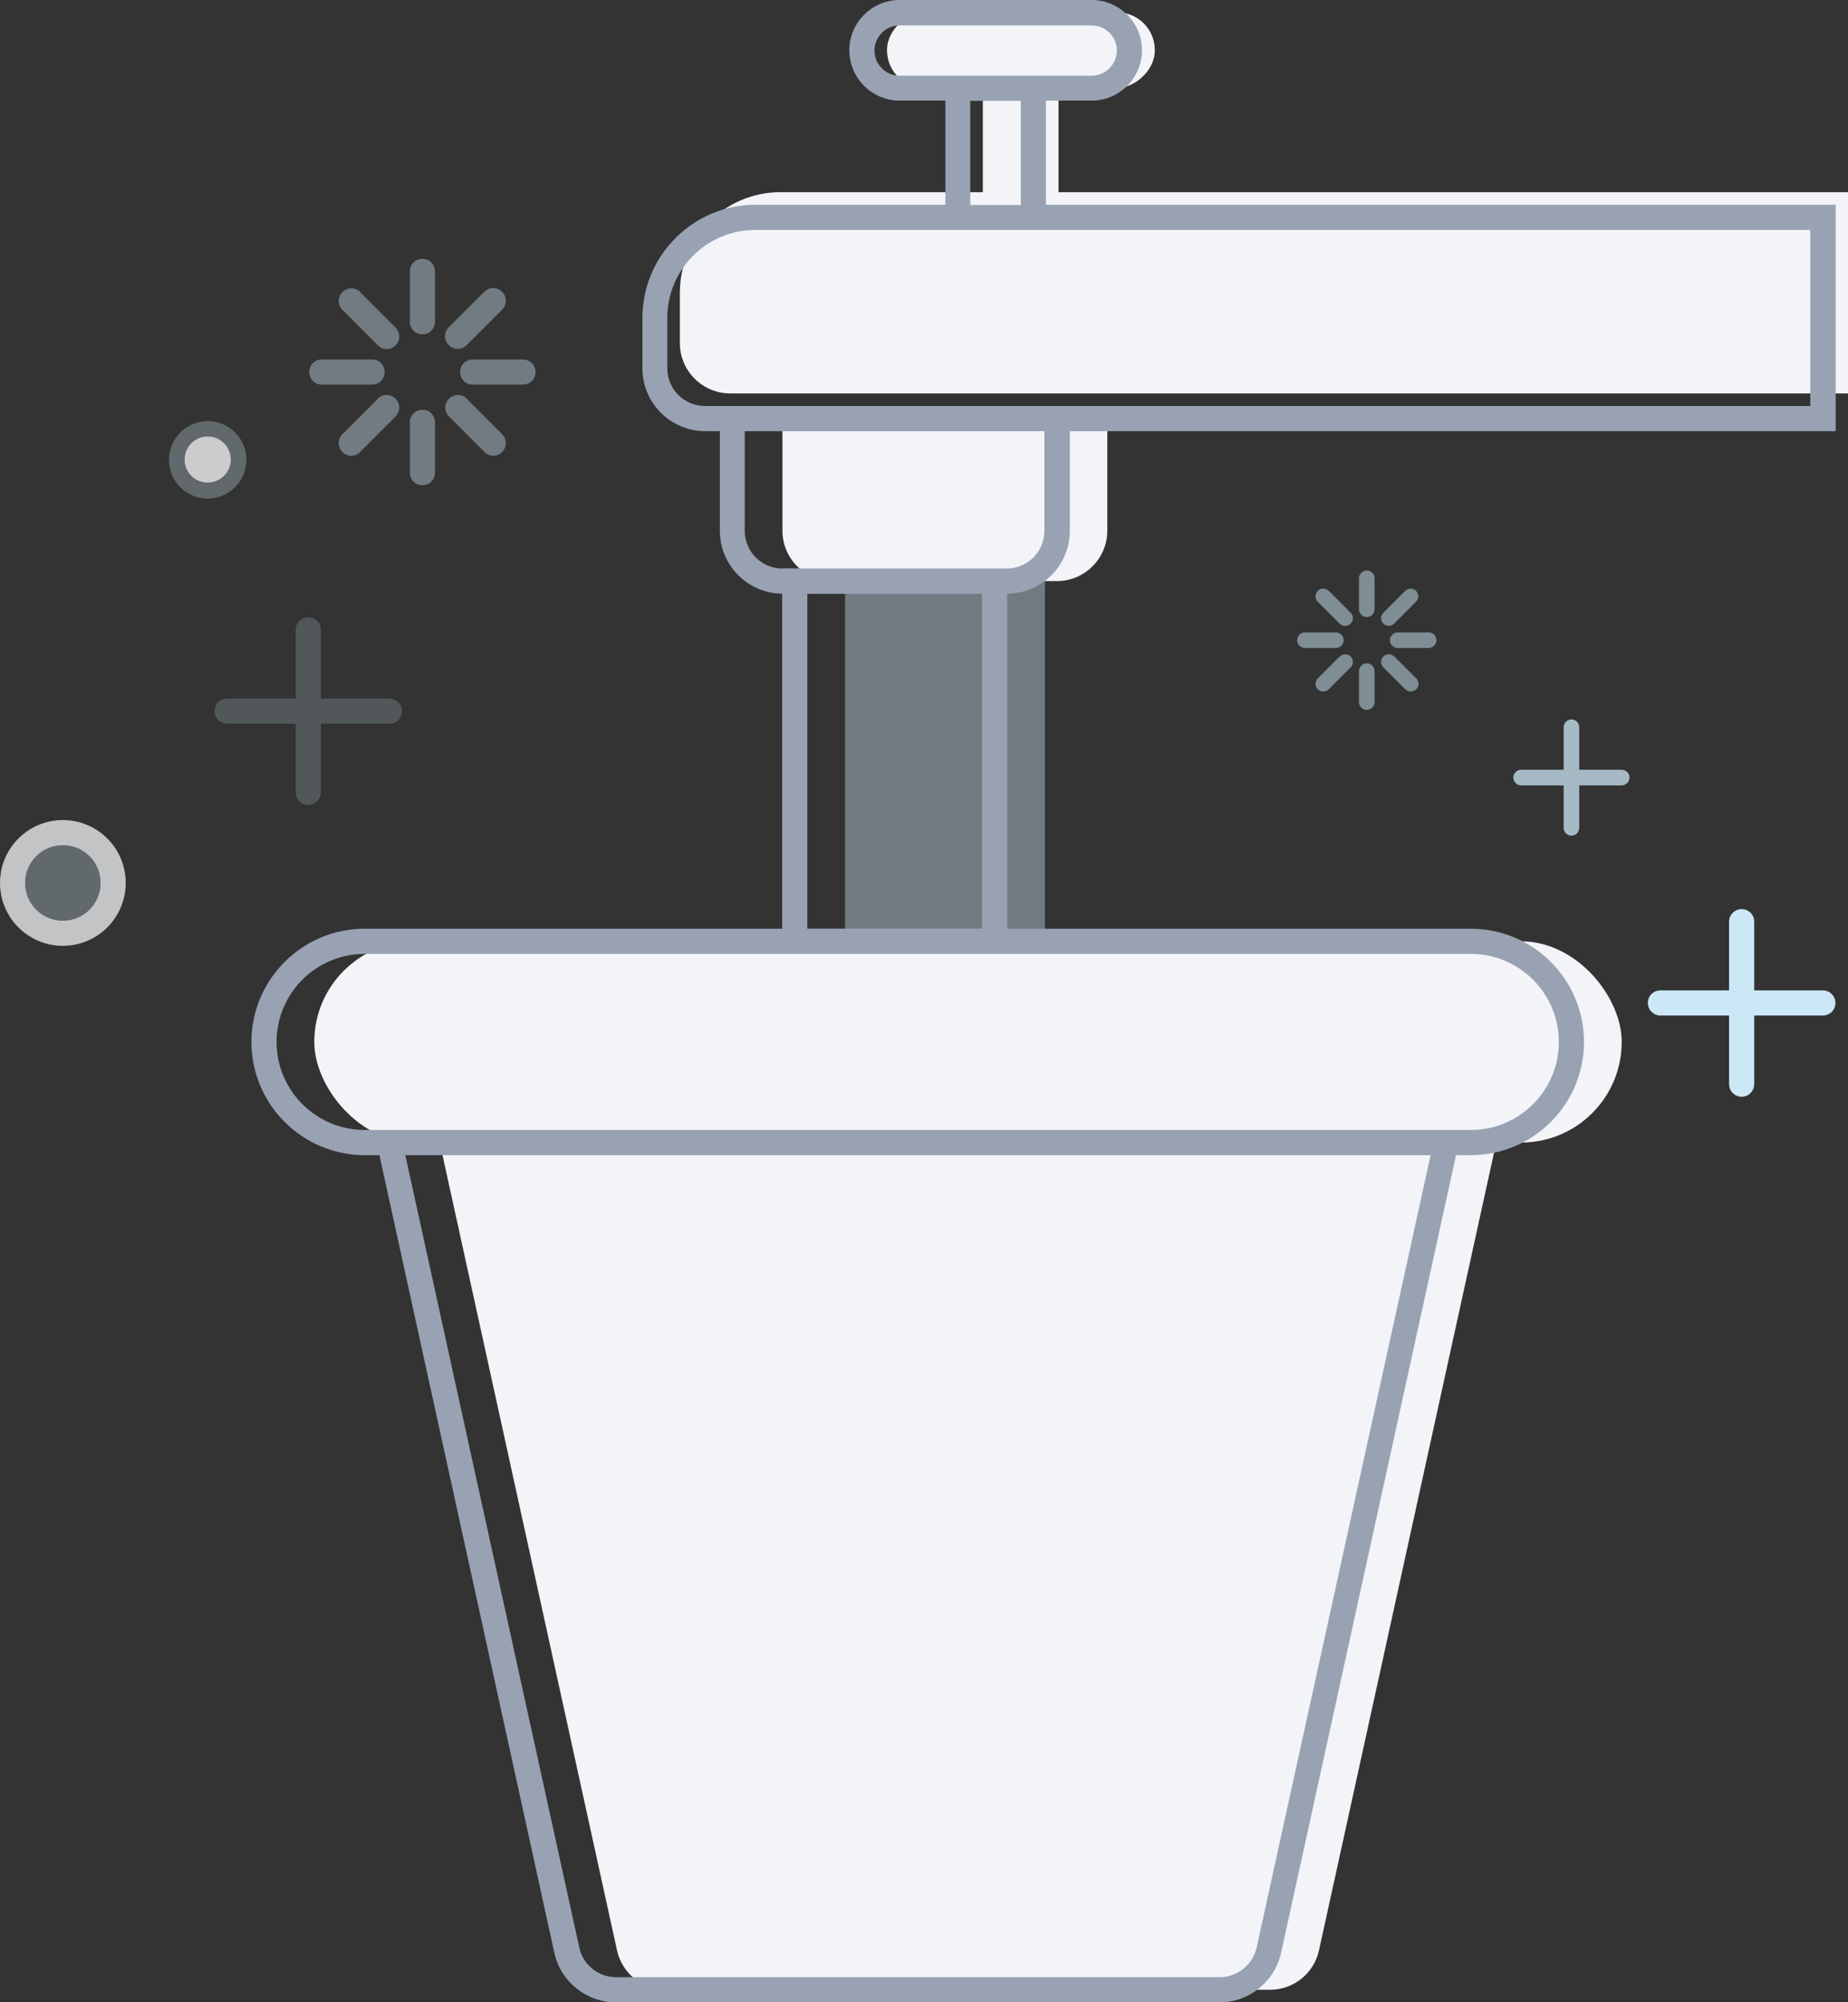 <?xml version="1.0" encoding="UTF-8"?><svg id="Layer_2" xmlns="http://www.w3.org/2000/svg" viewBox="0 0 73.5 79.6"><rect x="0" y="0" width="73.5" height="79.6" fill="#333333" stroke="none"/><defs><style>.cls-1,.cls-2,.cls-3,.cls-4,.cls-5,.cls-6,.cls-7{stroke-width:0px;}.cls-1,.cls-5{fill:#cce7f5;}.cls-2{fill:#98a2b3;}.cls-3{fill:none;}.cls-4{fill:#f6eaa7;}.cls-8,.cls-5{opacity:.4;}.cls-9{opacity:.5;}.cls-10{opacity:.75;}.cls-6{fill:#f2f4f7;}.cls-7{fill:#fff;}</style></defs><g id="Features__Icons"><g id="Automated-Watering"><g id="v2"><path class="cls-6" d="M38.5,45.42h-21.01l7.05,32.11c.2.92,1.01,1.57,1.95,1.57h24.02c.94,0,1.75-.65,1.95-1.57l7.05-32.11h-21.01Z"/><g class="cls-10"><circle class="cls-5" cx="2.5" cy="35.1" r="1.5"/><path class="cls-6" d="M2.5,32.6c-1.38,0-2.5,1.12-2.5,2.5s1.12,2.5,2.5,2.5,2.5-1.12,2.5-2.5-1.12-2.5-2.5-2.5ZM2.5,36.6c-.83,0-1.5-.67-1.5-1.5s.67-1.5,1.5-1.5,1.5.67,1.5,1.5-.67,1.5-1.5,1.5Z"/></g><g class="cls-10"><path class="cls-7" d="M8.26,17.35c-.51,0-.92.41-.92.92s.41.92.92.92.92-.41.92-.92-.41-.92-.92-.92Z"/><path class="cls-5" d="M8.26,16.74c-.85,0-1.54.69-1.54,1.54s.69,1.54,1.54,1.54,1.54-.69,1.54-1.54-.69-1.54-1.54-1.54ZM8.26,19.2c-.51,0-.92-.41-.92-.92s.41-.92.92-.92.92.41.92.92-.41.92-.92.92Z"/></g><path class="cls-6" d="M31.04,7.64h42.46v8H29.04c-1.1,0-2-.9-2-2v-2c0-2.21,1.79-4,4-4Z"/><rect class="cls-5" x="33.61" y="23.1" width="7.95" height="14.32"/><path class="cls-2" d="M40.06,37.92h-8.95v-15.32h8.95v15.32ZM32.11,36.92h6.95v-13.32h-6.95v13.32Z"/><path class="cls-6" d="M31.12,16.64h12.92v4.46c0,1.1-.9,2-2,2h-8.92c-1.1,0-2-.9-2-2v-4.46h0Z"/><rect class="cls-6" x="39.1" y="3.51" width="3.01" height="5.14" transform="translate(81.2 12.15) rotate(180)"/><rect class="cls-6" x="39.1" y="-3.32" width="3.01" height="10.65" rx="1.5" ry="1.5" transform="translate(38.6 42.6) rotate(-90)"/><rect class="cls-3" x="38.6" y="4.01" width="2.01" height="4.14"/><path class="cls-3" d="M41.6,3.01h1.82c.55,0,1-.45,1-1s-.45-1-1-1h-7.64c-.55,0-1,.45-1,1s.45,1,1,1h5.82Z"/><path class="cls-3" d="M37.6,9.14h-7.55c-1.93,0-3.5,1.57-3.5,3.5v2c0,.83.67,1.5,1.5,1.5h43.96v-7h-34.41Z"/><rect class="cls-3" x="38.6" y="4.01" width="2.01" height="4.14"/><path class="cls-3" d="M29.62,21.1c0,.83.67,1.5,1.5,1.5h8.92c.83,0,1.5-.67,1.5-1.5v-3.96h-11.92v3.96Z"/><path class="cls-3" d="M41.6,3.01h1.82c.55,0,1-.45,1-1s-.45-1-1-1h-7.64c-.55,0-1,.45-1,1s.45,1,1,1h5.82Z"/><path class="cls-3" d="M37.6,9.14h-7.55c-1.93,0-3.5,1.57-3.5,3.5v2c0,.83.67,1.5,1.5,1.5h43.96v-7h-34.41Z"/><path class="cls-2" d="M73,8.14h-31.4v-4.14h1.82c1.1,0,2-.9,2-2s-.9-2-2-2h-7.64c-1.1,0-2,.9-2,2s.9,2,2,2h1.82v4.14h-7.55c-2.48,0-4.5,2.02-4.5,4.5v2c0,1.38,1.12,2.5,2.5,2.5h.58v3.96c0,1.38,1.12,2.5,2.5,2.5h8.92c1.38,0,2.5-1.12,2.5-2.5v-3.96h30.46v-9ZM35.78,3.01c-.55,0-1-.45-1-1s.45-1,1-1h7.64c.55,0,1,.45,1,1s-.45,1-1,1h-7.64ZM40.6,4.01v4.14h-2.01v-4.14h2.01ZM41.54,21.1c0,.83-.67,1.5-1.5,1.5h-8.92c-.83,0-1.5-.67-1.5-1.5v-3.96h11.92v3.96ZM72,16.14H28.04c-.83,0-1.5-.67-1.5-1.5v-2c0-1.93,1.57-3.5,3.5-3.5h41.96v7Z"/><rect class="cls-6" x="12.5" y="37.42" width="52" height="8" rx="4" ry="4"/><path class="cls-3" d="M58.5,37.92H14.5c-1.93,0-3.5,1.57-3.5,3.5s1.57,3.5,3.5,3.5h44c1.93,0,3.5-1.57,3.5-3.5s-1.57-3.5-3.5-3.5Z"/><path class="cls-3" d="M23.03,77.42c.15.68.77,1.18,1.46,1.18h24.02c.7,0,1.32-.5,1.46-1.18l6.92-31.5H16.12l6.92,31.5Z"/><path class="cls-2" d="M58.5,36.92H14.5c-2.48,0-4.5,2.02-4.5,4.5s2.02,4.5,4.5,4.5h.59l6.96,31.72c.25,1.14,1.28,1.96,2.44,1.96h24.02c1.17,0,2.19-.83,2.44-1.96l6.96-31.72h.59c2.48,0,4.5-2.02,4.5-4.5s-2.02-4.5-4.5-4.5ZM49.98,77.42c-.15.68-.77,1.18-1.46,1.18h-24.02c-.7,0-1.32-.5-1.46-1.18l-6.92-31.5h40.78l-6.92,31.5ZM58.5,44.92H14.5c-1.93,0-3.5-1.57-3.5-3.5s1.57-3.5,3.5-3.5h44c1.93,0,3.5,1.57,3.5,3.5s-1.57,3.5-3.5,3.5Z"/><g class="cls-10"><path class="cls-4" d="M62.5,28.91v4M64.5,30.91h-4"/><path class="cls-1" d="M62.5,33.22c-.17,0-.31-.14-.31-.31v-1.69h-1.69c-.17,0-.31-.14-.31-.31s.14-.31.31-.31h1.69v-1.69c0-.17.14-.31.31-.31s.31.14.31.31v1.69h1.69c.17,0,.31.14.31.31s-.14.31-.31.31h-1.69v1.69c0,.17-.14.31-.31.31Z"/></g><path class="cls-4" d="M69.27,36.64v6.46M72.5,39.87h-6.46"/><path class="cls-1" d="M69.27,43.6c-.27,0-.5-.22-.5-.5v-2.73h-2.73c-.27,0-.5-.22-.5-.5s.22-.5.5-.5h2.73v-2.73c0-.27.22-.5.5-.5s.5.22.5.5v2.73h2.73c.27,0,.5.22.5.5s-.22.5-.5.5h-2.73v2.73c0,.27-.22.5-.5.5Z"/><g class="cls-9"><path class="cls-5" d="M12.26,32c-.27,0-.5-.22-.5-.5v-2.73h-2.73c-.27,0-.5-.22-.5-.5s.22-.5.5-.5h2.73v-2.73c0-.27.22-.5.5-.5s.5.22.5.5v2.73h2.73c.27,0,.5.22.5.5s-.22.5-.5.5h-2.73v2.73c0,.27-.22.5-.5.5Z"/></g><g class="cls-8"><path class="cls-1" d="M16.8,10.29c-.28,0-.5.22-.5.5v2c0,.28.22.5.5.5s.5-.22.5-.5v-2c0-.28-.22-.5-.5-.5Z"/><path class="cls-1" d="M16.8,16.29c-.28,0-.5.22-.5.5v2c0,.28.22.5.5.5s.5-.22.5-.5v-2c0-.28-.22-.5-.5-.5Z"/><path class="cls-1" d="M18.21,13.87c.13,0,.26-.05.35-.15l1.41-1.41c.2-.2.2-.51,0-.71s-.51-.2-.71,0l-1.41,1.41c-.2.2-.2.51,0,.71.1.1.23.15.35.15Z"/><path class="cls-1" d="M15.03,15.85l-1.41,1.41c-.2.2-.2.51,0,.71.1.1.23.15.35.15s.26-.05.35-.15l1.41-1.41c.2-.2.2-.51,0-.71s-.51-.2-.71,0Z"/><path class="cls-1" d="M20.8,14.29h-2c-.28,0-.5.22-.5.5s.22.5.5.5h2c.28,0,.5-.22.5-.5s-.22-.5-.5-.5Z"/><path class="cls-1" d="M15.3,14.79c0-.28-.22-.5-.5-.5h-2c-.28,0-.5.22-.5.5s.22.5.5.5h2c.28,0,.5-.22.5-.5Z"/><path class="cls-1" d="M18.57,15.85c-.2-.2-.51-.2-.71,0s-.2.51,0,.71l1.41,1.41c.1.1.23.15.35.15s.26-.05.35-.15c.2-.2.2-.51,0-.71l-1.41-1.41Z"/><path class="cls-1" d="M14.33,11.61c-.2-.2-.51-.2-.71,0s-.2.51,0,.71l1.41,1.41c.1.1.23.15.35.15s.26-.05.35-.15c.2-.2.2-.51,0-.71l-1.41-1.41Z"/></g><g class="cls-9"><path class="cls-1" d="M54.36,22.68c-.17,0-.31.14-.31.31v1.23c0,.17.14.31.31.31s.31-.14.31-.31v-1.23c0-.17-.14-.31-.31-.31Z"/><path class="cls-1" d="M54.36,26.37c-.17,0-.31.14-.31.31v1.23c0,.17.14.31.31.31s.31-.14.31-.31v-1.23c0-.17-.14-.31-.31-.31Z"/><path class="cls-1" d="M55.23,24.88c.08,0,.16-.03.22-.09l.87-.87c.12-.12.12-.31,0-.43s-.31-.12-.43,0l-.87.87c-.12.12-.12.31,0,.43.06.06.14.09.22.09Z"/><path class="cls-1" d="M53.28,26.1l-.87.87c-.12.12-.12.31,0,.43.06.06.14.09.22.09s.16-.03.22-.09l.87-.87c.12-.12.12-.31,0-.43s-.31-.12-.43,0Z"/><path class="cls-1" d="M56.82,25.14h-1.23c-.17,0-.31.14-.31.31s.14.31.31.31h1.23c.17,0,.31-.14.31-.31s-.14-.31-.31-.31Z"/><path class="cls-1" d="M53.44,25.45c0-.17-.14-.31-.31-.31h-1.23c-.17,0-.31.14-.31.31s.14.31.31.31h1.23c.17,0,.31-.14.31-.31Z"/><path class="cls-1" d="M55.45,26.1c-.12-.12-.31-.12-.43,0s-.12.31,0,.43l.87.87c.06.06.14.09.22.09s.16-.03.22-.09c.12-.12.12-.31,0-.43l-.87-.87Z"/><path class="cls-1" d="M52.84,23.49c-.12-.12-.31-.12-.43,0s-.12.31,0,.43l.87.87c.06.06.14.09.22.09s.16-.03.22-.09c.12-.12.12-.31,0-.43l-.87-.87Z"/></g></g></g></g></svg>